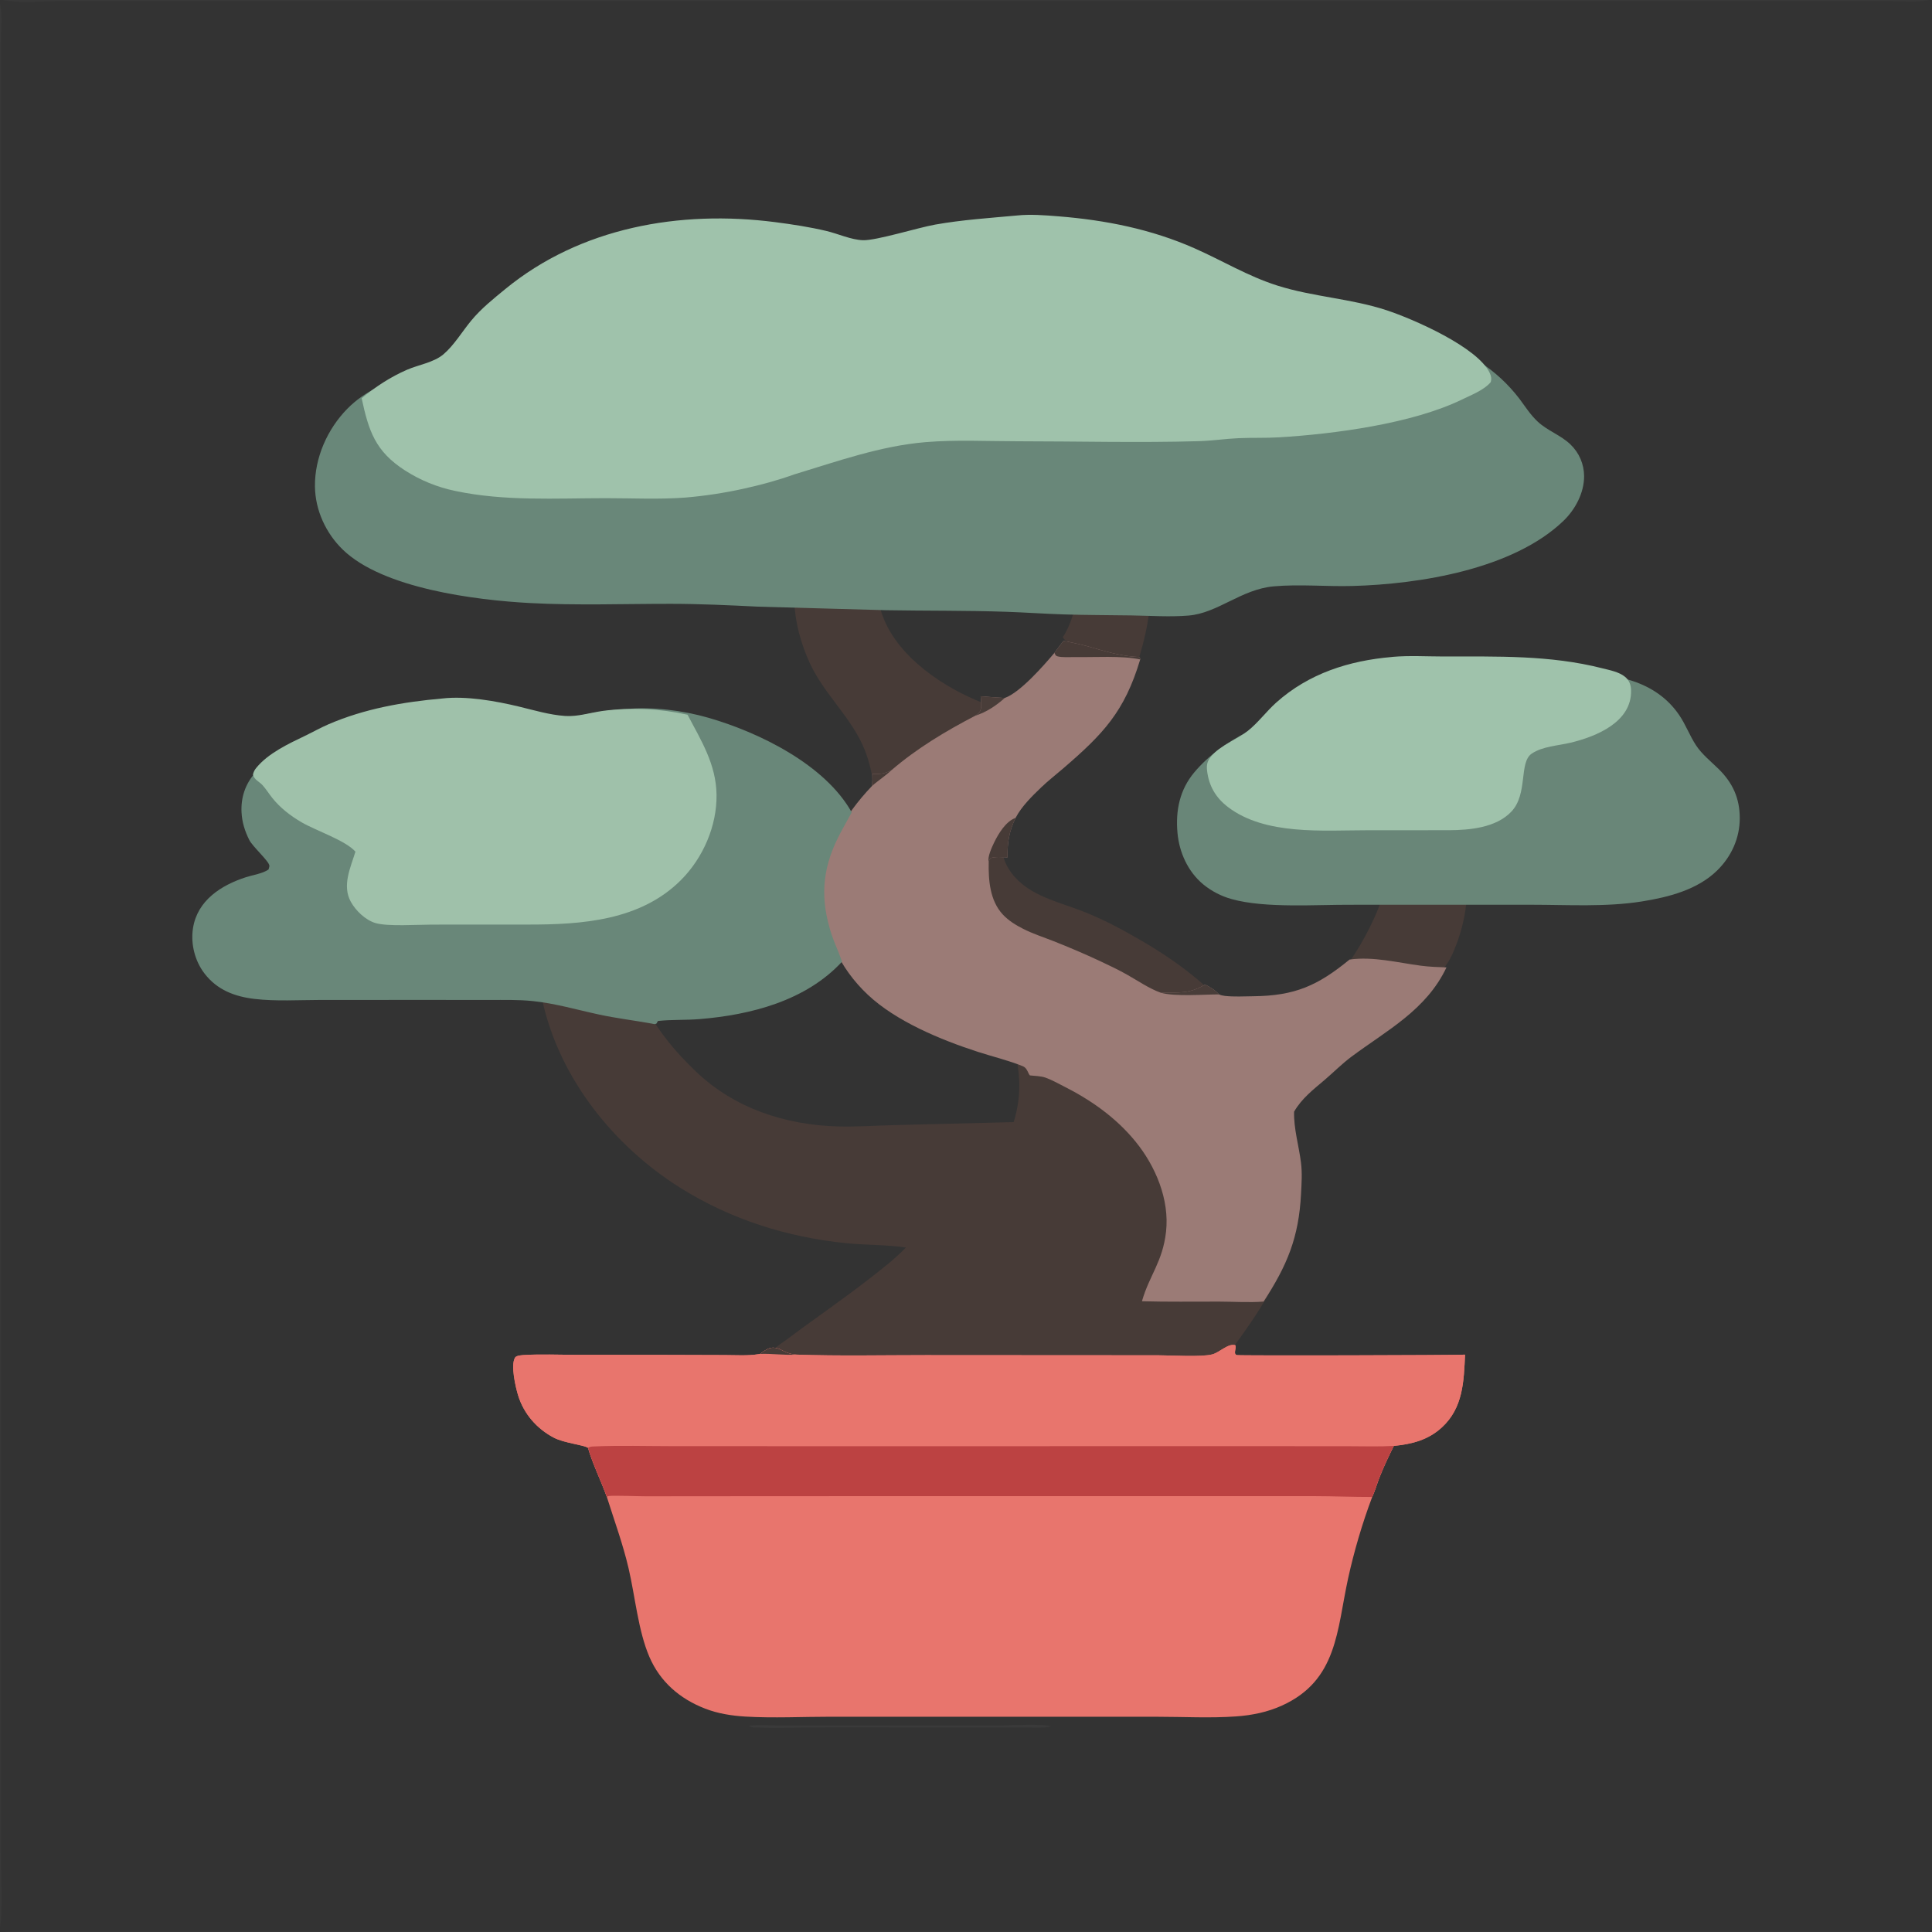 <svg xmlns="http://www.w3.org/2000/svg" viewBox="0 0 512 512" height="512.0px" width="512.0px">
<rect x="0" y="0" width="512" height="512" fill="#333333" stroke="none"/>
<path id="" fill="#473b37" fill-opacity="1.0" stroke="#000000" stroke-width="0.0" stroke-opacity="1.0" stroke-linecap="round" stroke-linejoin="round"  filling="0" d="M240.317 119.747 L241.256 119.829 C242.217 121.4 242.724 126.191 243.258 128.305 C243.8 130.45 244.448 132.554 245.135 134.658 C242.875 136.223 240.747 137.801 238.754 139.708 C234.554 143.726 232.603 147.478 232.49 153.353 C232.437 156.098 232.561 158.747 233.31 161.4 C236.53 172.794 248.289 181.093 258.6 185.52 C267.795 189.467 272.565 188.499 280.202 196.469 C279.075 198.474 277.413 200.19 275.973 201.976 C271.733 207.239 267.267 212.901 265.785 219.643 C264.502 225.483 266.223 230.396 270.815 234.222 C275.465 238.096 282.275 239.592 287.812 241.845 C292.925 243.925 297.81 246.553 302.57 249.331 C315.175 256.688 325.185 265.067 333.175 277.467 C347.375 299.502 348.815 321.283 335.408 344.285 C331.71 350.627 327.3 356.277 323.11 362.28 C319.355 367.725 315.835 373.325 312.555 379.067 C301.5 398.235 292.53 418.533 285.798 439.613 C284.308 444.35 282.775 449.07 281.735 453.933 C276.772 454.277 271.678 454.058 266.697 454.058 L239.519 454.058 L211.275 454.077 C205.01 454.08 198.71 454.24 192.456 453.805 C191.525 451.683 190.547 449.555 189.869 447.335 C185.588 433.317 186.435 416.72 189.179 402.495 C191.518 390.368 195.4 378.533 200.084 367.127 C201.109 364.632 202.024 361.783 203.523 359.538 C204.88 357.505 206.454 356.37 208.44 355.03 C215.68 349.59 223.154 344.51 230.304 338.94 C233.698 336.295 237.077 333.72 240.07 330.61 C234.917 329.827 229.536 329.99 224.327 329.467 C208.587 327.885 193.554 323.137 180.145 314.695 C162.712 303.72 148.452 285.952 143.835 265.613 C140.774 252.13 142.635 237.977 150.143 226.236 C155.379 218.047 163.273 214.988 172.378 213.039 C173.362 218.32 174.649 223.46 176.116 228.628 C174.069 229.637 172.3 230.873 170.714 232.518 C166.839 236.535 165.989 241.618 166.112 247.005 C166.46 262.285 173.599 273.618 184.404 283.947 C194.624 293.72 208.078 298.113 222.014 298.515 C227.137 298.663 232.282 298.262 237.404 298.155 L268.627 297.37 C273.395 282.285 266.065 268.155 256.605 256.592 C253.042 252.238 249.045 248.286 245.596 243.822 C242.58 239.866 239.935 235.638 237.697 231.195 C235.713 227.238 234.06 222.862 233.214 218.509 C231.925 211.887 231.687 205.164 229.189 198.808 C225.85 190.311 218.449 184.108 214.583 175.678 C209.748 165.136 209.011 154.227 213.105 143.314 C217.854 130.648 228.675 124.979 240.317 119.747 Z"></path>
<path id="" fill="#473b37" fill-opacity="1.0" stroke="#000000" stroke-width="0.0" stroke-opacity="1.0" stroke-linecap="round" stroke-linejoin="round"  filling="0" d="M385.435 212.311 C385.673 212.32 385.863 212.413 386.082 212.493 C387.7 215.488 388.925 229.434 388.965 233.319 C388.983 235.858 388.79 238.394 388.39 240.901 C387.92 244.178 387.077 247.391 385.877 250.475 C382.952 258.2 380.767 258.375 373.783 261.62 C371.05 262.89 368.405 264.342 365.665 265.595 C363.293 266.68 360.375 267.565 358.325 269.132 C358.262 269.18 358.202 269.23 358.142 269.28 C357.158 268.28 356.137 267.562 354.967 266.8 C353.272 266.043 351.785 265.015 350.305 263.91 C351.413 263.038 352.217 261.85 353.12 260.775 C357.61 255.42 361.173 249.877 364.075 243.52 C368.17 234.558 370.415 224.544 366.863 215.032 C370.715 214.614 382.115 213.423 385.435 212.311 Z"></path>
<path id="" fill="#473b37" fill-opacity="1.0" stroke="#000000" stroke-width="0.0" stroke-opacity="1.0" stroke-linecap="round" stroke-linejoin="round"  filling="0" d="M282.02 120.113 C282.228 120.114 282.317 120.105 282.54 120.164 C289.043 121.878 297.13 130.863 300.135 136.69 C306.87 149.751 305.733 162.084 301.473 175.595 C299.358 175.245 297.332 174.725 295.265 174.154 C291.65 173.409 287.075 172.073 283.75 170.486 C282.97 170.113 281.967 169.65 281.65 168.792 C281.902 168.492 282.11 168.192 282.293 167.845 C287.155 158.867 286.197 147.857 279.863 139.851 C278.36 137.967 275.397 135.785 274.745 133.503 C275.053 130.885 280.415 122.807 282.02 120.113 Z"></path>
<path id="" fill="#ffffff" fill-opacity="0.039" stroke="#000000" stroke-width="0.0" stroke-opacity="1.0" stroke-linecap="round" stroke-linejoin="round"  filling="0" d="M198.347 457.353 C200.825 457.07 203.475 457.245 205.971 457.252 L219.92 457.3 L264.548 457.272 C267.72 457.283 276.158 456.743 278.592 457.505 C276.19 458.105 272.947 457.75 270.457 457.767 C263.985 457.808 257.515 457.81 251.042 457.772 L219.664 457.752 C213.321 457.777 206.925 457.995 200.588 457.817 C199.741 457.795 199.103 457.78 198.347 457.353 Z"></path>
<path id="" fill="#e8756d" fill-opacity="1.0" stroke="#000000" stroke-width="0.0" stroke-opacity="1.0" stroke-linecap="round" stroke-linejoin="round"  filling="0" d="M211.041 358.99 C222.446 359.387 233.932 359.125 245.347 359.13 L306.905 359.165 C310.197 359.168 318.395 359.68 321.265 358.925 C323.228 358.41 325.438 355.95 327.358 356.483 C327.775 357.31 326.71 358.77 327.752 359.113 C328.31 359.295 384.615 359.16 388.252 358.998 C387.93 366.12 387.743 373.125 382.077 378.308 C378.43 381.642 374.145 382.71 369.363 383.185 C368.022 385.892 366.728 388.603 365.618 391.415 C364.935 393.15 364.41 395.02 363.647 396.715 C361.048 403.587 358.817 411.175 357.248 418.358 C354.28 431.945 354.475 445.312 339.745 451.988 C335.905 453.73 331.832 454.56 327.642 454.863 C320.772 455.358 313.62 454.96 306.72 454.96 L265.688 454.96 L220.167 454.95 C212.659 454.947 204.976 455.353 197.497 454.908 C193.889 454.69 190.256 454.115 186.872 452.805 C180.195 450.225 174.951 445.723 172.097 439.092 C169.113 432.16 168.318 423.043 166.573 415.59 C165.058 409.115 162.808 403.012 160.815 396.692 C159.266 392.35 157.11 388.1 155.827 383.685 C154.541 382.882 149.488 382.42 146.792 381.007 C142.243 378.623 138.797 374.67 137.294 369.75 C136.649 367.637 135.251 361.715 136.512 359.752 C136.888 359.165 138.543 359.115 139.187 359.08 C143.475 358.84 147.87 359.033 152.167 359.035 L177.006 359.062 L192.129 359.108 C194.977 359.115 198.143 359.335 200.95 358.882 C201.114 358.858 201.277 358.827 201.44 358.8 C202.551 357.97 203.912 356.92 205.387 357.18 C207.49 357.553 208.007 358.777 211.041 358.99 Z"></path>
<path id="" fill="#e8756d" fill-opacity="1.0" stroke="#000000" stroke-width="0.0" stroke-opacity="1.0" stroke-linecap="round" stroke-linejoin="round"  filling="0" d="M211.041 358.99 C222.446 359.387 233.932 359.125 245.347 359.13 L306.905 359.165 C310.197 359.168 318.395 359.68 321.265 358.925 C323.228 358.41 325.438 355.95 327.358 356.483 C327.775 357.31 326.71 358.77 327.752 359.113 C328.31 359.295 384.615 359.16 388.252 358.998 C387.93 366.12 387.743 373.125 382.077 378.308 C378.43 381.642 374.145 382.71 369.363 383.185 C368.022 385.892 366.728 388.603 365.618 391.415 C364.935 393.15 364.41 395.02 363.647 396.715 C358.543 396.72 353.445 396.505 348.34 396.495 L208.879 396.5 L171.06 396.533 C169.242 396.543 162.365 396.257 161.296 396.47 C161.054 396.52 160.998 396.575 160.815 396.692 C159.266 392.35 157.11 388.1 155.827 383.685 C154.541 382.882 149.488 382.42 146.792 381.007 C142.243 378.623 138.797 374.67 137.294 369.75 C136.649 367.637 135.251 361.715 136.512 359.752 C136.888 359.165 138.543 359.115 139.187 359.08 C143.475 358.84 147.87 359.033 152.167 359.035 L177.006 359.062 L192.129 359.108 C194.977 359.115 198.143 359.335 200.95 358.882 C201.114 358.858 201.277 358.827 201.44 358.8 C202.551 357.97 203.912 356.92 205.387 357.18 C207.49 357.553 208.007 358.777 211.041 358.99 Z"></path>
<path id="" fill="#bc4242" fill-opacity="1.0" stroke="#000000" stroke-width="0.0" stroke-opacity="1.0" stroke-linecap="round" stroke-linejoin="round"  filling="0" d="M155.827 383.685 C156.359 383.373 156.764 383.353 157.365 383.325 C164.277 383.027 171.279 383.245 178.202 383.248 L216.414 383.26 L336.885 383.252 L357.455 383.265 C361.41 383.27 365.413 383.402 369.363 383.185 C368.022 385.892 366.728 388.603 365.618 391.415 C364.935 393.15 364.41 395.02 363.647 396.715 C358.543 396.72 353.445 396.505 348.34 396.495 L208.879 396.5 L171.06 396.533 C169.242 396.543 162.365 396.257 161.296 396.47 C161.054 396.52 160.998 396.575 160.815 396.692 C159.266 392.35 157.11 388.1 155.827 383.685 Z"></path>
<path id="" fill="#473b37" fill-opacity="1.0" stroke="#000000" stroke-width="0.0" stroke-opacity="1.0" stroke-linecap="round" stroke-linejoin="round"  filling="0" d="M201.44 358.8 C202.551 357.97 203.912 356.92 205.387 357.18 C207.49 357.553 208.007 358.777 211.041 358.99 C207.858 359.195 204.645 358.675 201.44 358.8 Z"></path>
<path id="" fill="#9b7b76" fill-opacity="1.0" stroke="#000000" stroke-width="0.0" stroke-opacity="1.0" stroke-linecap="round" stroke-linejoin="round"  filling="0" d="M281.842 169.825 C283.873 170.279 285.973 170.642 287.973 171.201 C292.675 172.513 296.933 173.93 301.902 174.12 C302.207 174.601 302.168 174.374 302.168 174.758 C298.012 188.627 292.358 194.51 281.77 203.631 C279.822 205.311 277.798 206.873 275.938 208.657 C273.502 210.993 270.72 213.718 269.145 216.745 C267.44 220.236 266.928 223.361 267.002 227.228 C265.515 227.156 264.017 226.973 262.567 227.382 C262.195 227.795 262.16 227.9 262.02 228.413 C261.92 233.232 262.308 238.682 265.79 242.393 C267.3 244.002 269.205 245.166 271.158 246.157 C273.752 247.472 276.553 248.367 279.255 249.433 C283.385 251.062 287.465 252.812 291.49 254.683 C293.962 255.845 296.433 257.02 298.812 258.368 C301.627 259.962 304.525 261.967 307.56 263.058 C307.585 263.067 307.61 263.08 307.637 263.09 C312.425 262.935 315.035 263.495 319.373 260.908 C320.73 261.627 322.025 262.358 323.06 263.53 C323.548 263.745 324.067 263.865 324.598 263.925 C327.05 264.197 329.65 264.043 332.12 264.015 C343.188 263.897 349.19 261.217 357.652 254.29 C364.02 253.425 370.37 255.12 376.65 255.933 C378.87 256.22 381.098 256.3 383.335 256.37 C377.967 267.668 367.69 272.942 358.18 280.012 C355.658 281.887 353.435 284.15 351.043 286.188 C348.012 288.765 344.967 291.105 342.947 294.605 C342.83 299.13 344.217 303.635 344.775 308.108 C345.125 310.902 344.933 313.567 344.79 316.368 C344.202 327.935 341.125 335.337 334.86 344.933 C331.015 345.225 326.945 344.945 323.075 344.94 C316.265 344.93 309.433 345.035 302.625 344.845 C302.645 344.78 302.668 344.717 302.685 344.652 C304.615 337.985 308.13 334.335 309.012 326.433 C309.967 317.89 306.228 309.002 300.88 302.47 C295.683 296.12 289.053 291.47 281.77 287.81 C280.267 287.055 278.685 286.152 277.1 285.595 C275.86 285.158 274.243 285.13 272.93 284.993 C272.642 284.598 272.738 284.767 272.553 284.375 C272.173 283.572 271.892 282.9 271.022 282.545 C267.235 281.007 263.015 280.005 259.113 278.74 C249.318 275.565 237.444 270.66 229.946 263.582 C222.477 256.53 218.219 247.417 217.981 237.096 C217.727 226.042 223.603 216.128 231.042 208.347 C231.248 207.289 231.183 206.193 231.179 205.119 C233.193 205.169 234.464 205.066 236.287 204.073 C243.059 198.266 250.577 193.781 258.462 189.666 C258.8 189.411 259.192 189.144 259.478 188.83 C260.353 187.86 259.95 185.721 259.877 184.507 C262.007 184.697 264.14 184.85 266.275 184.966 C270.368 183.524 276.608 176.354 279.428 173.024 C280.228 171.959 281.007 170.86 281.842 169.825 Z"></path>
<path id="" fill="#473b37" fill-opacity="1.0" stroke="#000000" stroke-width="0.0" stroke-opacity="1.0" stroke-linecap="round" stroke-linejoin="round"  filling="0" d="M281.842 169.825 C283.873 170.279 285.973 170.642 287.973 171.201 C292.675 172.513 296.933 173.93 301.902 174.12 C302.207 174.601 302.168 174.374 302.168 174.758 C297.315 173.702 289.837 174.224 284.77 174.131 C283.405 174.106 281.47 174.293 280.192 173.919 C279.7 173.774 279.673 173.449 279.428 173.024 C280.228 171.959 281.007 170.86 281.842 169.825 Z"></path>
<path id="" fill="#473b37" fill-opacity="1.0" stroke="#000000" stroke-width="0.0" stroke-opacity="1.0" stroke-linecap="round" stroke-linejoin="round"  filling="0" d="M262.02 228.413 C261.623 227.169 262.863 224.497 263.44 223.304 C264.598 220.921 266.553 217.658 269.145 216.745 C267.44 220.236 266.928 223.361 267.002 227.228 C265.515 227.156 264.017 226.973 262.567 227.382 C262.195 227.795 262.16 227.9 262.02 228.413 Z"></path>
<path id="" fill="#493d39" fill-opacity="1.0" stroke="#000000" stroke-width="0.0" stroke-opacity="1.0" stroke-linecap="round" stroke-linejoin="round"  filling="0" d="M259.877 184.507 C262.007 184.697 264.14 184.85 266.275 184.966 C263.993 187.005 261.408 188.738 258.462 189.666 C258.8 189.411 259.192 189.144 259.478 188.83 C260.353 187.86 259.95 185.721 259.877 184.507 Z"></path>
<path id="" fill="#493d39" fill-opacity="1.0" stroke="#000000" stroke-width="0.0" stroke-opacity="1.0" stroke-linecap="round" stroke-linejoin="round"  filling="0" d="M319.373 260.908 C320.73 261.627 322.025 262.358 323.06 263.53 C318.86 263.527 311.522 264.17 307.637 263.09 C312.425 262.935 315.035 263.495 319.373 260.908 Z"></path>
<path id="" fill="#473b37" fill-opacity="1.0" stroke="#000000" stroke-width="0.0" stroke-opacity="1.0" stroke-linecap="round" stroke-linejoin="round"  filling="0" d="M231.179 205.119 C233.193 205.169 234.464 205.066 236.287 204.073 C234.65 205.632 232.715 206.833 231.042 208.347 C231.248 207.289 231.183 206.193 231.179 205.119 Z"></path>
<path id="" fill="#ffffff" fill-opacity="0.027" stroke="#000000" stroke-width="0.0" stroke-opacity="1.0" stroke-linecap="round" stroke-linejoin="round"  filling="0" d="M0.677 0 L511.322 0 C508.202 0.665 504.46 0.32 501.265 0.316 L484.288 0.297 L415.993 0.297 L147.66 0.3 L40.73 0.293 L15.141 0.311 C10.761 0.325 4.918 0.889 0.677 0 Z"></path>
<path id="" fill="#ffffff" fill-opacity="0.02" stroke="#000000" stroke-width="0.0" stroke-opacity="1.0" stroke-linecap="round" stroke-linejoin="round"  filling="0" d="M1.309 512 C3.388 511.277 25.64 511.743 29.699 511.743 L108.848 511.745 L408.08 511.752 L481.938 511.752 L501.02 511.735 C504.285 511.73 508.118 511.345 511.293 512 L1.309 512 Z"></path>
<path id="" fill="#ffffff" fill-opacity="0.027" stroke="#000000" stroke-width="0.0" stroke-opacity="1.0" stroke-linecap="round" stroke-linejoin="round"  filling="0" d="M0 0.917 C0.71 3.991 0.257 8.022 0.254 11.197 L0.251 30.674 L0.253 111.219 L0.253 439.73 L0.251 490.832 C0.251 494.55 0.752 508.06 0 510.582 L0 0.917 Z"></path>
<path id="" fill="#698779" fill-opacity="1.0" stroke="#000000" stroke-width="0.0" stroke-opacity="1.0" stroke-linecap="round" stroke-linejoin="round"  filling="0" d="M304.76 80.882 L306.923 80.8 C326.993 80.108 356.345 81.966 375.298 87.979 C381.217 89.863 386.863 92.521 392.087 95.884 C396.147 98.518 399.723 101.831 402.66 105.676 C404.248 107.798 405.565 109.922 407.52 111.746 C410.142 114.189 413.642 115.314 416.19 117.787 C418.49 119.978 419.795 123.013 419.803 126.189 C419.82 130.593 417.467 135.015 414.345 138.019 C401.017 150.834 376.285 154.809 358.413 155.292 C351.502 155.479 344.395 154.775 337.538 155.39 C328.94 156.161 322.757 162.478 314.995 163.127 C310.038 163.542 304.897 163.172 299.925 163.095 C293.892 163.001 287.87 163.015 281.837 162.823 C276.795 162.663 271.76 162.305 266.72 162.131 C256.118 161.766 245.455 161.897 234.842 161.709 L200.938 160.772 C193.208 160.388 185.548 160.028 177.804 160.02 C165.399 160.009 152.791 160.478 140.413 159.812 C126.076 159.041 101.453 155.97 90.832 145.648 C86.348 141.289 83.54 135.204 83.465 128.915 C83.376 121.325 86.753 113.713 92.034 108.335 C96.64 103.645 102.806 100.906 109.118 99.358 C119.284 96.866 130.12 96.732 140.524 96.016 C148.03 95.498 155.553 94.642 163.027 93.786 C176.204 92.278 189.357 90.13 202.492 88.273 C219.436 85.886 236.436 83.91 253.477 82.349 C256.812 82.066 260.155 82.046 263.498 81.877 C268.015 81.649 272.512 81.21 277.035 81.08 C286.267 80.815 295.522 81.014 304.76 80.882 Z"></path>
<path id="" fill="#698779" fill-opacity="1.0" stroke="#000000" stroke-width="0.0" stroke-opacity="1.0" stroke-linecap="round" stroke-linejoin="round"  filling="0" d="M166.072 187.892 C173.072 187.268 180.927 188.265 187.686 190.203 C201.273 194.101 218.686 202.683 225.714 215.285 C224.534 217.511 223.23 219.68 222.108 221.935 C217.738 230.709 217.369 238.541 220.423 247.773 C221.189 250.085 222.275 252.257 223.041 254.565 L223.138 254.865 C213.588 265.2 199.01 268.962 185.398 270.072 C181.74 270.373 177.978 270.173 174.359 270.57 L173.961 271.262 C173.484 271.517 173.244 271.358 172.719 271.262 C168.083 270.423 163.382 269.86 158.776 268.87 C152.886 267.605 147.162 265.902 141.143 265.288 C137.363 264.902 133.542 265.002 129.747 264.998 L114.062 264.988 L84.914 264.995 C79.197 265.007 73.156 265.392 67.478 264.728 C62.186 264.105 57.56 262.35 54.218 258.02 C51.647 254.69 50.491 250.153 51.143 245.994 C52.3 238.606 58.606 234.593 65.178 232.465 C67.002 231.874 69.614 231.513 71.165 230.423 C71.222 230.175 71.419 229.648 71.394 229.418 C71.262 228.179 66.92 224.343 66.048 222.581 C64.887 220.235 64.148 217.931 64.011 215.302 C63.805 211.341 65.014 207.694 67.692 204.746 C70.286 201.89 74.111 200.145 77.865 199.458 C81.885 198.723 86.114 199.052 90.18 199.113 C97.476 199.223 104.983 199.506 112.223 198.558 C120.487 197.412 128.688 195.845 136.793 193.865 C146.444 191.466 156.082 188.357 166.072 187.892 Z"></path>
<path id="" fill="#698678" fill-opacity="1.0" stroke="#000000" stroke-width="0.0" stroke-opacity="1.0" stroke-linecap="round" stroke-linejoin="round"  filling="0" d="M414.627 178.65 C415.478 178.572 416.327 178.526 417.18 178.511 C427.647 178.322 438.71 180.258 445 189.495 C446.73 192.036 447.775 194.932 449.435 197.476 C451.017 199.898 453.413 201.787 455.46 203.8 C459.2 207.476 461.07 211.597 461.055 216.882 C461.04 222.158 458.83 226.975 455.1 230.65 C449.865 235.809 442.155 237.772 435.095 238.895 C425.577 240.409 415.478 239.773 405.848 239.768 L358.865 239.772 L358.438 239.776 C348.945 239.696 335.33 240.773 326.385 238.262 C323.632 237.5 321.07 236.173 318.863 234.364 C314.812 231.004 312.51 225.9 312.045 220.72 C311.51 214.785 312.63 209.304 316.507 204.673 C331.147 187.178 364.88 183.546 386.103 181.373 L414.627 178.65 Z"></path>
<path id="" fill="#9fc2ab" fill-opacity="1.0" stroke="#000000" stroke-width="0.0" stroke-opacity="1.0" stroke-linecap="round" stroke-linejoin="round"  filling="0" d="M269.525 57.106 C273.077 56.731 276.913 57.042 280.47 57.326 C292.947 58.321 305.065 60.722 316.562 65.802 C323.978 69.08 330.655 73.177 338.457 75.662 C347.97 78.69 357.995 79.091 367.517 82.236 C374.645 84.592 391.605 92.023 394.795 98.839 C395.17 99.642 395.34 100.447 395.03 101.297 C393.295 103.374 389.865 104.694 387.435 105.877 C374.295 112.275 353.577 115.02 338.915 115.899 C335.365 116.112 331.795 115.962 328.24 116.12 C324.712 116.276 321.207 116.812 317.678 116.914 C301.885 117.371 285.527 116.944 269.68 116.94 C261.632 116.938 253.29 116.505 245.274 117.173 C233.347 118.167 221.831 122.281 210.444 125.734 C206.126 127.289 201.646 128.498 197.167 129.488 C192.042 130.626 186.846 131.418 181.615 131.86 C174.65 132.387 167.476 132.018 160.48 132.023 C147.205 132.032 133.719 132.876 120.66 130.107 C115.918 129.131 111.397 127.288 107.324 124.671 C99.477 119.613 97.713 114.265 95.841 105.536 C99.506 102.505 103.51 99.875 107.881 97.982 C110.953 96.652 114.945 96.076 117.522 93.893 C120.308 91.534 122.542 87.779 124.896 84.942 C127.553 81.74 130.63 79.297 133.836 76.661 C153.845 60.217 180.234 55.615 205.457 58.873 C209.983 59.458 214.582 60.159 219.024 61.214 C222.118 61.949 225.554 63.56 228.711 63.659 C232.236 63.769 243.26 60.331 247.837 59.519 C255.037 58.242 262.255 57.78 269.525 57.106 Z"></path>
<path id="" fill="#9fc1aa" fill-opacity="1.0" stroke="#000000" stroke-width="0.0" stroke-opacity="1.0" stroke-linecap="round" stroke-linejoin="round"  filling="0" d="M117.224 185.107 C123.531 184.379 131.37 185.767 137.564 187.26 C141.555 188.221 145.638 189.457 149.747 189.736 C153.152 189.968 156.508 188.842 159.861 188.382 C167.311 187.434 174.869 187.78 182.202 189.405 C185.804 196.238 189.775 202.515 189.89 210.6 C190.008 218.926 186.29 227.388 180.464 233.223 C169.739 243.966 154.237 245.041 139.875 245.019 L114.443 245.03 C110.706 245.031 102.74 245.58 99.51 244.62 C96.869 243.836 94.282 241.364 92.966 238.971 C90.604 234.677 92.896 229.932 94.193 225.703 C91.597 222.727 83.792 220.165 79.944 217.927 C77.012 216.222 74.225 214.082 72.112 211.404 C71.265 210.33 70.516 209.146 69.612 208.121 C68.682 207.067 67.43 206.744 67.036 205.272 C67.21 204.532 67.457 204.046 67.944 203.454 C71.115 199.595 76.435 197.11 80.864 194.987 C82.913 194.004 84.904 192.871 86.99 191.969 C96.633 187.8 106.825 186.026 117.224 185.107 Z"></path>
<path id="" fill="#9fc2ab" fill-opacity="1.0" stroke="#000000" stroke-width="0.0" stroke-opacity="1.0" stroke-linecap="round" stroke-linejoin="round"  filling="0" d="M368.89 174.103 C368.957 174.092 369.025 174.077 369.095 174.071 C373.52 173.695 378.19 173.973 382.64 173.977 C396.715 173.992 410.783 173.58 424.545 177.083 C426.553 177.594 429.07 178.04 430.695 179.397 C431.772 180.296 432.215 181.536 432.252 182.915 C432.48 191.335 423.077 195.169 416.252 196.815 C412.94 197.614 408.817 197.769 405.938 199.708 C402.455 202.053 405.005 210.389 400.502 215.115 C396.445 219.373 389.452 219.994 383.947 220.014 L362.46 220.023 C350.685 220.025 335.332 221.429 325.433 213.881 C322.212 211.425 320.36 208.291 319.89 204.254 C319.705 202.665 319.952 201.631 320.998 200.407 C323.525 197.445 327.637 196.1 330.665 193.708 C333.402 191.545 335.592 188.534 338.207 186.193 C346.858 178.458 357.5 175.081 368.89 174.103 Z"></path>
</svg>